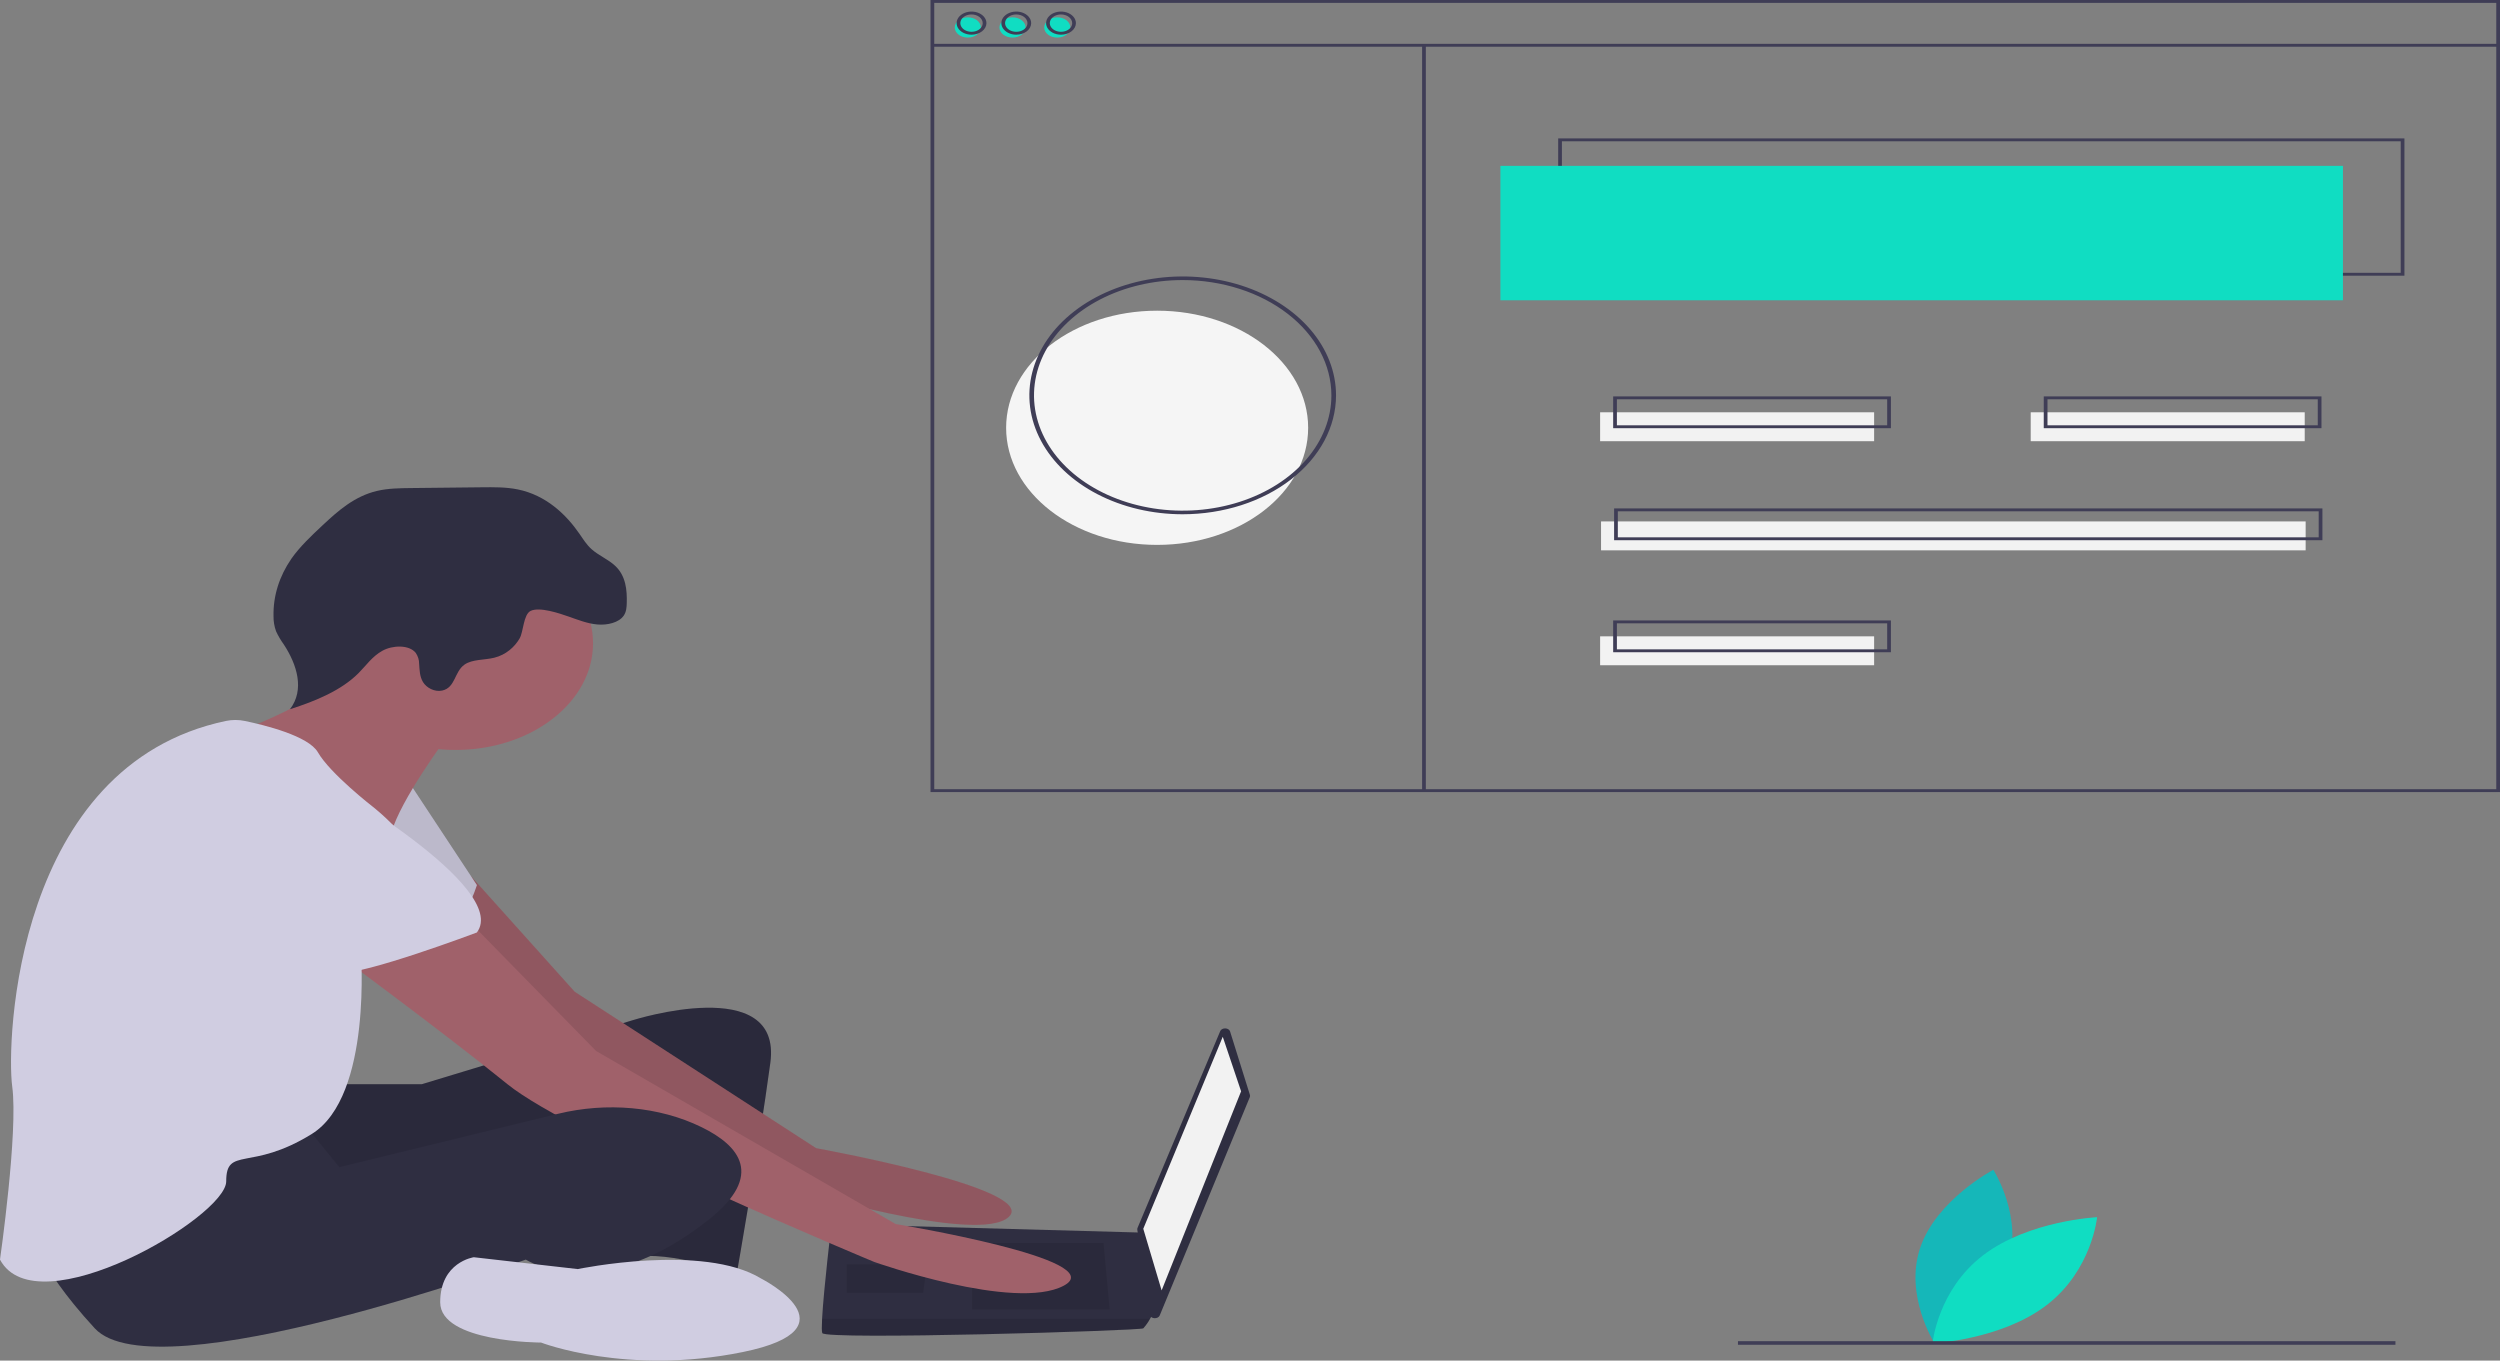 <svg width="520" height="283" viewBox="0 0 520 283" fill="none" xmlns="http://www.w3.org/2000/svg">
<rect x="0" y="0" width="520" height="283" fill="#808080" stroke="none"/>
<g clip-path="url(#clip0)">
<path d="M417.592 263.213C414.217 273.18 402.39 279.408 402.39 279.408C402.39 279.408 396.035 269.478 399.41 259.511C402.786 249.544 414.613 243.315 414.613 243.315C414.613 243.315 420.967 253.246 417.592 263.213Z" fill="#15B7B9"/>
<path d="M412.473 261.105C403.019 268.347 401.962 279.403 401.962 279.403C401.962 279.403 416.231 278.716 425.684 271.474C435.138 264.232 436.196 253.176 436.196 253.176C436.196 253.176 421.926 253.862 412.473 261.105Z" fill="#10DDC2"/>
<path d="M69.942 225.51H87.745L131.618 212.198C131.618 212.198 162.773 202.337 160.23 221.073C157.687 239.809 153.236 264.954 153.236 264.954C153.236 264.954 139.248 260.024 131.618 261.503C123.988 262.982 129.074 231.427 129.074 231.427C129.074 231.427 66.763 254.6 61.04 251.642C55.318 248.684 54.046 227.976 54.046 227.976L69.942 225.51Z" fill="#2F2E41"/>
<path opacity="0.1" d="M69.942 225.51H87.745L131.618 212.198C131.618 212.198 162.773 202.337 160.23 221.073C157.687 239.809 153.236 264.954 153.236 264.954C153.236 264.954 139.248 260.024 131.618 261.503C123.988 262.982 129.074 231.427 129.074 231.427C129.074 231.427 66.763 254.6 61.04 251.642C55.318 248.684 54.046 227.976 54.046 227.976L69.942 225.51Z" fill="black"/>
<path d="M97.991 182.277L119.537 206.282L169.768 238.823C169.768 238.823 216.183 247.204 209.825 253.121C203.467 259.037 164.681 247.204 164.681 247.204C164.681 247.204 106.82 214.663 104.913 212.198C103.005 209.733 82.022 186.56 82.022 186.56L97.991 182.277Z" fill="#A0616A"/>
<path opacity="0.1" d="M97.991 182.277L119.537 206.282L169.768 238.823C169.768 238.823 216.183 247.204 209.825 253.121C203.467 259.037 164.681 247.204 164.681 247.204C164.681 247.204 106.82 214.663 104.913 212.198C103.005 209.733 82.022 186.56 82.022 186.56L97.991 182.277Z" fill="black"/>
<path d="M85.202 162.894L99.19 184.095C99.19 184.095 96.011 194.449 90.924 195.435C85.838 196.421 64.219 182.616 64.219 182.616L85.202 162.894Z" fill="#D0CDE1"/>
<path opacity="0.1" d="M85.202 162.894L99.19 184.095C99.19 184.095 96.011 194.449 90.924 195.435C85.838 196.421 64.219 182.616 64.219 182.616L85.202 162.894Z" fill="black"/>
<path d="M255.853 214.533L259.985 227.75C260.032 227.898 260.024 228.052 259.965 228.196L241.221 273.617C241.147 273.797 240.995 273.951 240.792 274.055C240.588 274.159 240.345 274.205 240.103 274.187C239.86 274.168 239.633 274.086 239.46 273.953C239.286 273.821 239.177 273.646 239.149 273.459L236.556 255.764C236.539 255.647 236.555 255.528 236.602 255.416L253.807 214.472C253.878 214.301 254.02 214.153 254.21 214.051C254.4 213.948 254.628 213.896 254.86 213.903C255.091 213.91 255.314 213.975 255.493 214.089C255.672 214.203 255.799 214.359 255.853 214.533Z" fill="#2F2E41"/>
<path d="M254.334 215.65L258.148 226.99L241.617 268.405L237.802 255.586L254.334 215.65Z" fill="#F2F2F2"/>
<path d="M171.039 277.28C171.675 278.759 237.166 276.787 237.802 276.294C238.356 275.677 238.825 275.016 239.201 274.322C239.798 273.336 240.345 272.35 240.345 272.35L237.802 256.385L172.947 254.6C172.947 254.6 171.325 268.129 170.995 274.322C170.912 275.885 170.912 276.984 171.039 277.28Z" fill="#2F2E41"/>
<path opacity="0.1" d="M229.536 258.545L230.807 272.35H202.195V258.545H229.536Z" fill="black"/>
<path opacity="0.1" d="M192.658 262.982L192.828 262.955L192.022 268.898H176.126V262.982H192.658Z" fill="black"/>
<path opacity="0.1" d="M171.039 277.28C171.675 278.759 237.166 276.787 237.802 276.294C238.356 275.677 238.825 275.016 239.201 274.322H170.995C170.912 275.885 170.912 276.984 171.039 277.28Z" fill="black"/>
<path d="M94.739 155.991C110.541 155.991 123.352 146.058 123.352 133.804C123.352 121.55 110.541 111.617 94.739 111.617C78.937 111.617 66.127 121.55 66.127 133.804C66.127 146.058 78.937 155.991 94.739 155.991Z" fill="#A0616A"/>
<path d="M92.832 153.526C92.832 153.526 83.294 166.345 81.387 173.248C79.479 180.15 52.774 159.442 52.774 159.442L49.277 152.293C49.277 152.293 74.392 143.172 72.485 135.776C70.578 128.381 92.832 153.526 92.832 153.526Z" fill="#A0616A"/>
<path d="M97.918 191.983L123.988 218.608L186.299 254.6C186.299 254.6 231.443 261.996 221.27 267.419C211.097 272.843 181.848 262.489 181.848 262.489C181.848 262.489 118.901 236.357 105.548 225.51C92.196 214.663 67.398 196.421 67.398 196.421L97.918 191.983Z" fill="#A0616A"/>
<path d="M62.947 233.399L70.578 242.767L116.114 231.658C126.106 229.221 137.062 230.117 145.924 234.447C153.872 238.33 158.958 244.493 147.513 253.614C124.623 271.857 109.363 261.996 109.363 261.996C109.363 261.996 32.428 290.099 19.711 276.294C6.994 262.489 6.358 255.586 6.358 255.586C6.358 255.586 55.318 231.92 62.947 233.399Z" fill="#2F2E41"/>
<path d="M158.323 265.94C158.323 265.94 178.669 276.294 154.508 281.224C130.346 286.155 112.543 279.252 112.543 279.252C112.543 279.252 91.56 279.252 91.56 270.871C91.56 262.489 98.554 261.503 98.554 261.503L120.173 263.968C120.173 263.968 146.242 258.544 158.323 265.94Z" fill="#D0CDE1"/>
<path d="M118.211 128.223C120.159 128.896 122.09 129.693 124.207 129.888C126.324 130.084 128.735 129.51 129.737 128.051C130.279 127.263 130.34 126.335 130.366 125.443C130.442 122.735 130.19 119.808 127.977 117.713C126.569 116.38 124.513 115.539 123.056 114.238C122.012 113.306 121.317 112.176 120.568 111.086C117.733 106.958 113.536 102.99 107.703 101.8C105.268 101.303 102.712 101.327 100.194 101.355L85.505 101.515C83.128 101.541 80.714 101.571 78.438 102.105C73.71 103.213 70.268 106.297 67.115 109.245C64.756 111.451 62.391 113.68 60.621 116.195C58.083 119.866 56.799 123.979 56.893 128.144C56.873 129.212 57.051 130.276 57.421 131.305C57.854 132.249 58.39 133.162 59.023 134.035C61.778 138.23 63.414 143.471 60.312 147.518C65.701 145.811 71.033 143.573 74.588 139.998C76.178 138.399 77.425 136.527 79.545 135.354C81.664 134.18 85.117 134.079 86.477 135.801C86.945 136.497 87.185 137.272 87.178 138.058C87.278 139.35 87.275 140.693 87.982 141.866C88.689 143.039 90.372 143.986 91.98 143.635C94.748 143.03 94.483 139.736 96.615 138.239C98.235 137.102 100.733 137.32 102.813 136.804C105.237 136.203 107.056 134.574 108.092 132.772C108.88 131.402 108.868 127.817 110.359 127.075C112.228 126.145 116.479 127.624 118.211 128.223Z" fill="#2F2E41"/>
<path d="M47.006 149.954C48.293 149.688 49.648 149.691 50.934 149.962C55.015 150.812 64.165 153.061 66.127 156.484C68.67 160.922 77.572 167.824 77.572 167.824C77.572 167.824 89.653 177.192 87.109 183.602C84.566 190.011 75.028 197.407 75.028 197.407C75.028 197.407 77.572 227.976 64.855 235.864C52.138 243.753 47.052 238.33 47.052 245.725C47.052 253.121 7.63 276.294 0 261.996C0 261.996 3.815 235.371 2.543 226.003C1.29 216.771 3.125 159.166 47.006 149.954Z" fill="#D0CDE1"/>
<path d="M67.398 162.401C67.398 162.401 106.184 184.588 99.19 193.956C99.19 193.956 75.664 202.83 70.578 202.337C65.491 201.844 45.78 184.588 40.693 183.109C35.607 181.629 33.063 155.005 67.398 162.401Z" fill="#D0CDE1"/>
<path d="M240.686 113.337C258.033 113.337 272.096 102.432 272.096 88.981C272.096 75.529 258.033 64.624 240.686 64.624C223.338 64.624 209.275 75.529 209.275 88.981C209.275 102.432 223.338 113.337 240.686 113.337Z" fill="#F5F5F5"/>
<path d="M500.122 57.348H324.102V28.787H500.122V57.348ZM324.877 56.746H499.347V29.388H324.877V56.746Z" fill="#3F3D56"/>
<path d="M487.328 34.499H312.083V62.459H487.328V34.499Z" fill="#10DDC2"/>
<path d="M201.302 7.817C202.801 7.817 204.016 6.874 204.016 5.712C204.016 4.55 202.801 3.608 201.302 3.608C199.803 3.608 198.588 4.55 198.588 5.712C198.588 6.874 199.803 7.817 201.302 7.817Z" fill="#10DDC2"/>
<path d="M210.607 7.817C212.106 7.817 213.321 6.874 213.321 5.712C213.321 4.55 212.106 3.608 210.607 3.608C209.108 3.608 207.893 4.55 207.893 5.712C207.893 6.874 209.108 7.817 210.607 7.817Z" fill="#10DDC2"/>
<path d="M219.912 7.817C221.411 7.817 222.626 6.874 222.626 5.712C222.626 4.55 221.411 3.608 219.912 3.608C218.413 3.608 217.198 4.55 217.198 5.712C217.198 6.874 218.413 7.817 219.912 7.817Z" fill="#10DDC2"/>
<path d="M520 164.752H193.548V0H520V164.752ZM194.323 164.151H519.225V0.601H194.323V164.151Z" fill="#3F3D56"/>
<path d="M519.612 9.12H193.936V9.721H519.612V9.12Z" fill="#3F3D56"/>
<path d="M202.077 7.215C201.464 7.215 200.864 7.074 200.354 6.81C199.844 6.546 199.447 6.17 199.212 5.731C198.977 5.291 198.916 4.808 199.035 4.341C199.155 3.875 199.45 3.446 199.884 3.11C200.318 2.773 200.871 2.544 201.472 2.451C202.074 2.359 202.698 2.406 203.264 2.588C203.831 2.77 204.316 3.079 204.656 3.474C204.997 3.87 205.179 4.335 205.179 4.81C205.178 5.448 204.851 6.059 204.27 6.51C203.688 6.961 202.9 7.215 202.077 7.215ZM202.077 3.006C201.617 3.006 201.168 3.112 200.785 3.31C200.402 3.509 200.104 3.79 199.928 4.12C199.752 4.45 199.706 4.812 199.796 5.162C199.886 5.512 200.107 5.834 200.432 6.086C200.758 6.338 201.172 6.51 201.624 6.579C202.075 6.649 202.543 6.613 202.968 6.477C203.393 6.34 203.756 6.109 204.012 5.812C204.267 5.516 204.404 5.167 204.404 4.81C204.403 4.332 204.158 3.874 203.722 3.535C203.285 3.197 202.694 3.007 202.077 3.006Z" fill="#3F3D56"/>
<path d="M211.382 7.215C210.769 7.215 210.169 7.074 209.659 6.81C209.149 6.546 208.752 6.17 208.517 5.731C208.282 5.291 208.221 4.808 208.34 4.341C208.46 3.875 208.756 3.446 209.189 3.11C209.623 2.773 210.176 2.544 210.777 2.451C211.379 2.359 212.003 2.406 212.569 2.588C213.136 2.77 213.621 3.079 213.961 3.474C214.302 3.87 214.484 4.335 214.484 4.81C214.483 5.448 214.156 6.059 213.575 6.51C212.993 6.961 212.205 7.215 211.382 7.215ZM211.382 3.006C210.922 3.006 210.473 3.112 210.09 3.31C209.708 3.509 209.409 3.79 209.233 4.12C209.057 4.45 209.011 4.812 209.101 5.162C209.191 5.512 209.412 5.834 209.738 6.086C210.063 6.338 210.477 6.51 210.929 6.579C211.38 6.649 211.848 6.613 212.273 6.477C212.698 6.34 213.061 6.109 213.317 5.812C213.572 5.516 213.709 5.167 213.709 4.81C213.708 4.332 213.463 3.874 213.027 3.535C212.591 3.197 211.999 3.007 211.382 3.006Z" fill="#3F3D56"/>
<path d="M220.688 7.215C220.074 7.215 219.474 7.074 218.964 6.81C218.454 6.546 218.057 6.17 217.822 5.731C217.587 5.291 217.526 4.808 217.645 4.341C217.765 3.875 218.061 3.446 218.494 3.11C218.928 2.773 219.481 2.544 220.082 2.451C220.684 2.359 221.308 2.406 221.875 2.588C222.441 2.77 222.926 3.079 223.267 3.474C223.607 3.87 223.789 4.335 223.789 4.81C223.788 5.448 223.461 6.059 222.88 6.51C222.298 6.961 221.51 7.215 220.688 7.215ZM220.688 3.006C220.227 3.006 219.778 3.112 219.395 3.31C219.013 3.509 218.714 3.79 218.538 4.12C218.362 4.45 218.316 4.812 218.406 5.162C218.496 5.512 218.717 5.834 219.043 6.086C219.368 6.338 219.782 6.51 220.234 6.579C220.685 6.649 221.153 6.613 221.578 6.477C222.003 6.34 222.366 6.109 222.622 5.812C222.877 5.516 223.014 5.167 223.014 4.81C223.013 4.332 222.768 3.874 222.332 3.535C221.896 3.197 221.304 3.007 220.688 3.006Z" fill="#3F3D56"/>
<path d="M296.573 9.421H295.797V164.685H296.573V9.421Z" fill="#3F3D56"/>
<path d="M389.819 85.758H332.825V91.771H389.819V85.758Z" fill="#F2F2F2"/>
<path d="M479.38 85.758H422.386V91.771H479.38V85.758Z" fill="#F2F2F2"/>
<path d="M393.308 89.065H335.539V82.451H393.308V89.065ZM336.315 88.464H392.533V83.052H336.315V88.464Z" fill="#3F3D56"/>
<path d="M389.819 132.358H332.825V138.371H389.819V132.358Z" fill="#F2F2F2"/>
<path d="M393.308 135.665H335.539V129.051H393.308V135.665ZM336.315 135.064H392.533V129.652H336.315V135.064Z" fill="#3F3D56"/>
<path d="M479.574 108.457H333.019V114.47H479.574V108.457Z" fill="#F2F2F2"/>
<path d="M483.063 112.365H335.733V105.751H483.063V112.365ZM336.508 111.764H482.288V106.352H336.508V111.764Z" fill="#3F3D56"/>
<path d="M482.869 89.065H425.1V82.451H482.869V89.065ZM425.876 88.464H482.094V83.052H425.876V88.464Z" fill="#3F3D56"/>
<path d="M246.001 106.967C239.693 106.967 233.527 105.517 228.282 102.799C223.037 100.082 218.949 96.219 216.535 91.7C214.121 87.181 213.49 82.208 214.72 77.411C215.951 72.613 218.988 68.207 223.449 64.748C227.909 61.289 233.592 58.933 239.779 57.979C245.966 57.025 252.379 57.515 258.207 59.386C264.034 61.258 269.016 64.428 272.52 68.495C276.025 72.562 277.895 77.344 277.895 82.236C277.886 88.793 274.522 95.079 268.543 99.715C262.564 104.352 254.457 106.96 246.001 106.967ZM246.001 58.253C239.884 58.253 233.905 59.66 228.819 62.295C223.733 64.93 219.769 68.676 217.428 73.058C215.087 77.44 214.475 82.262 215.668 86.914C216.861 91.566 219.807 95.84 224.132 99.194C228.458 102.547 233.968 104.832 239.968 105.757C245.967 106.682 252.186 106.207 257.837 104.392C263.488 102.577 268.318 99.503 271.717 95.559C275.115 91.615 276.929 86.979 276.929 82.236C276.92 75.877 273.658 69.781 267.86 65.286C262.062 60.79 254.201 58.261 246.001 58.253Z" fill="#3F3D56"/>
<path d="M498.254 278.964H361.496V279.714H498.254V278.964Z" fill="#3F3D56"/>
</g>
<defs>
<clipPath id="clip0">
<rect width="520" height="283" fill="white"/>
</clipPath>
</defs>
</svg>
